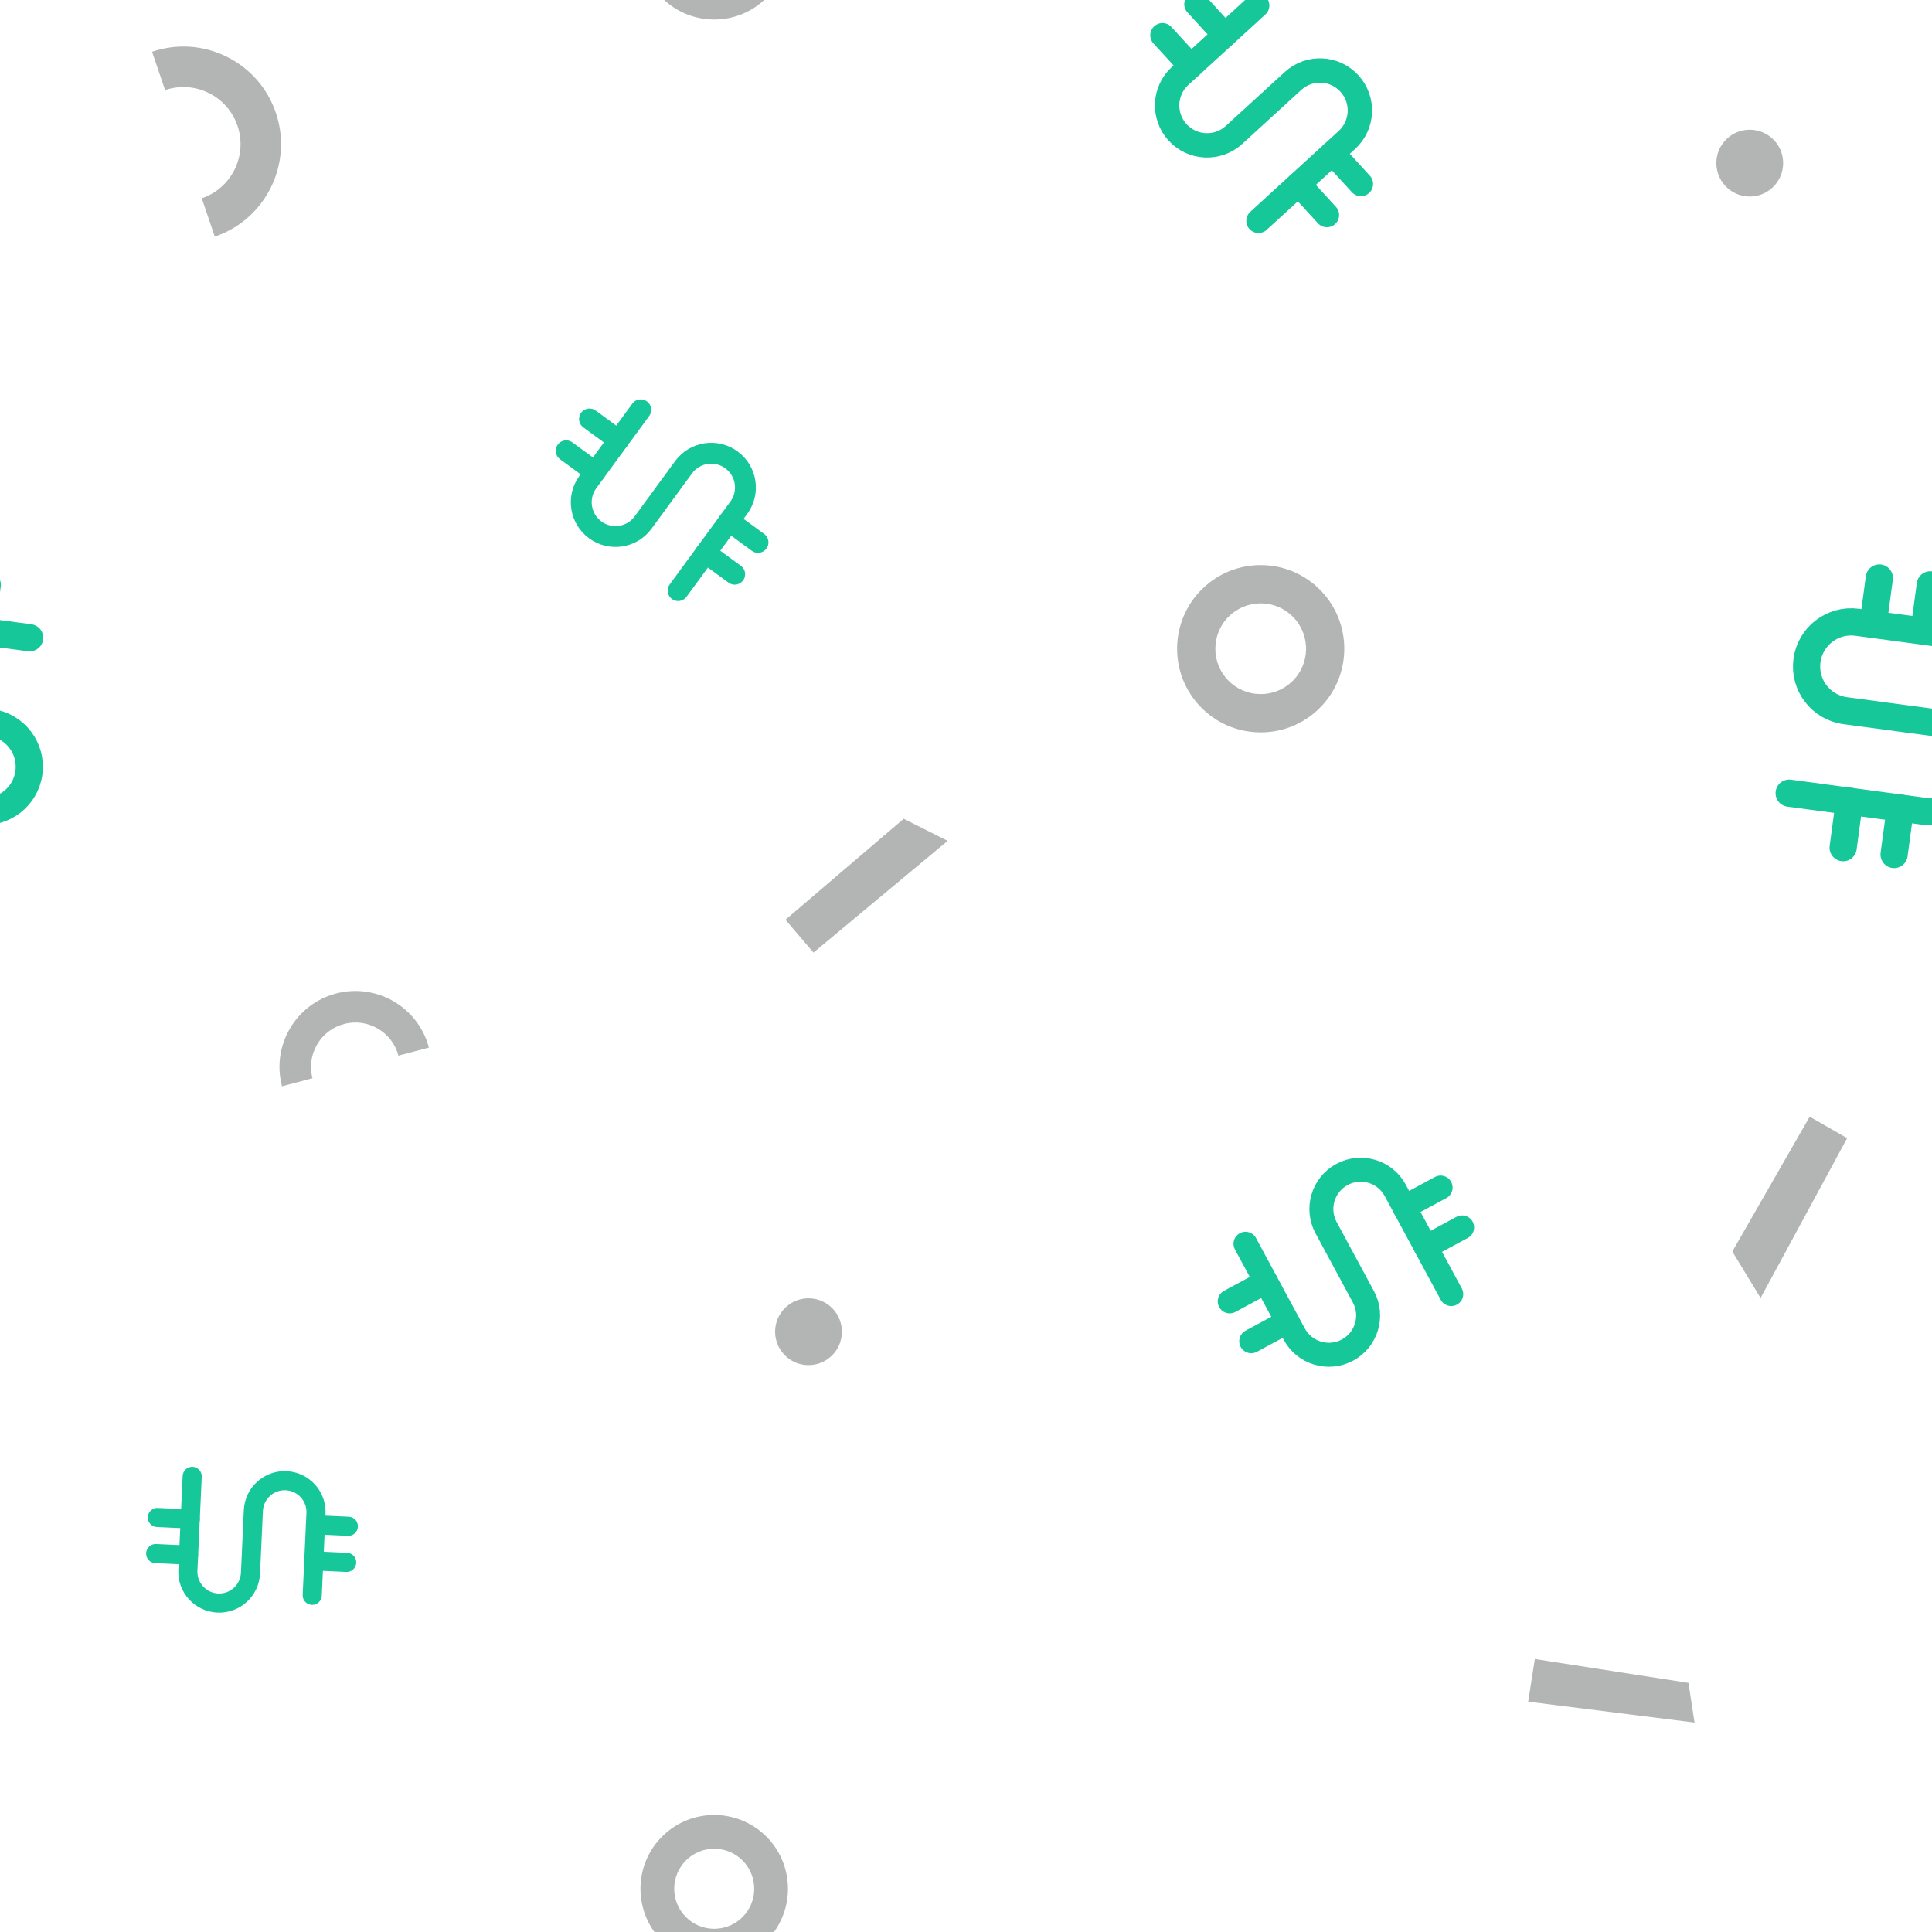 <?xml version="1.0" encoding="utf-8"?>
<svg xmlns="http://www.w3.org/2000/svg" xmlns:xlink="http://www.w3.org/1999/xlink" style="background: none; display: block; position: relative; shape-rendering: auto;" width="112" height="112" preserveAspectRatio="xMidYMid" viewBox="0 0 112 112"><g transform="scale(0.44)">


<defs><g id="id-0.5277730975464496"><!--Generator: Adobe Illustrator 21.0.0, SVG Export Plug-In . SVG Version: 6.00 Build 0)--><path style="fill: none; stroke: rgb(22, 199, 154); stroke-width: 8; stroke-linecap: round; stroke-linejoin: round; stroke-miterlimit: 10;" d=" M71.172,23.77H36.885c-7.243,0-13.115,5.872-13.115,13.115v0C23.77,44.128,29.642,50,36.885,50h26.23 c7.243,0,13.115,5.872,13.115,13.115v0c0,7.243-5.872,13.115-13.115,13.115H23.77" data-stroke="c1"></path><line style="fill: none; stroke: rgb(22, 199, 154); stroke-width: 8; stroke-linecap: round; stroke-linejoin: round; stroke-miterlimit: 10;" x1="41.631" y1="76.23" x2="41.631" y2="90" data-stroke="c1"></line><line style="fill: none; stroke: rgb(22, 199, 154); stroke-width: 8; stroke-linecap: round; stroke-linejoin: round; stroke-miterlimit: 10;" x1="41.631" y1="10" x2="41.631" y2="23.77" data-stroke="c1"></line><line style="fill: none; stroke: rgb(22, 199, 154); stroke-width: 8; stroke-linecap: round; stroke-linejoin: round; stroke-miterlimit: 10;" x1="56.746" y1="76.23" x2="56.746" y2="90" data-stroke="c1"></line><line style="fill: none; stroke: rgb(22, 199, 154); stroke-width: 8; stroke-linecap: round; stroke-linejoin: round; stroke-miterlimit: 10;" x1="56.746" y1="10" x2="56.746" y2="23.77" data-stroke="c1"></line></g></defs>

<!-- Generator: Adobe Illustrator 21.0.0, SVG Export Plug-In . SVG Version: 6.00 Build 0)  -->


















<g data-idx="0" data-dup="" dx="-128" dy="-128" style="transform-origin: -43.697px -33.235px; animation: 2s linear 0s infinite normal forwards running beat-b087d598-5f20-41e9-91aa-e51bf95fd2b2;"><g transform="translate(-128,-128)"><polygon fill="#B3B4B4" points="95.261,98.953 73.345,96.2 74.22,90.577 94.461,93.724 " data-fill="c2" style="fill: rgb(179, 180, 180);"></polygon></g></g><g data-idx="0" data-dup="" dx="128" dy="-128" style="transform-origin: 212.303px -33.235px; animation: 2s linear 0s infinite normal forwards running beat-b087d598-5f20-41e9-91aa-e51bf95fd2b2;"><g transform="translate(128,-128)"><polygon fill="#B3B4B4" points="95.261,98.953 73.345,96.2 74.22,90.577 94.461,93.724 " data-fill="c2" style="fill: rgb(179, 180, 180);"></polygon></g></g><g data-idx="1" data-dup="" dx="-128" dy="-128" style="transform-origin: -89.899px 85.472px; animation: 2s linear 0s infinite normal forwards running beat-b087d598-5f20-41e9-91aa-e51bf95fd2b2;"><g transform="translate(-128,-128)"><path fill="#B3B4B4" d="M38.105,224.49c-0.05,0-0.099,0-0.149-0.001c-2.943-0.039-5.694-1.221-7.748-3.33
	c-4.239-4.352-4.147-11.342,0.205-15.581c2.108-2.054,4.884-3.157,7.833-3.124c2.943,0.039,5.694,1.222,7.748,3.33
	c4.239,4.352,4.147,11.342-0.205,15.58C43.716,223.383,40.992,224.49,38.105,224.49z M38.098,207.494
	c-1.567,0-3.044,0.6-4.169,1.695c-2.361,2.3-2.411,6.092-0.111,8.453c1.114,1.144,2.607,1.785,4.204,1.806
	c1.609,0.014,3.106-0.581,4.25-1.695c2.361-2.3,2.411-6.092,0.112-8.453l0,0c-1.114-1.144-2.607-1.785-4.204-1.806
	C38.152,207.494,38.125,207.494,38.098,207.494z" data-fill="c2" style="fill: rgb(179, 180, 180);"></path></g></g><g data-idx="1" data-dup="" dx="128" dy="-128" style="transform-origin: 166.101px 85.472px; animation: 2s linear 0s infinite normal forwards running beat-b087d598-5f20-41e9-91aa-e51bf95fd2b2;"><g transform="translate(128,-128)"><path fill="#B3B4B4" d="M38.105,224.49c-0.05,0-0.099,0-0.149-0.001c-2.943-0.039-5.694-1.221-7.748-3.33
	c-4.239-4.352-4.147-11.342,0.205-15.581c2.108-2.054,4.884-3.157,7.833-3.124c2.943,0.039,5.694,1.222,7.748,3.33
	c4.239,4.352,4.147,11.342-0.205,15.58C43.716,223.383,40.992,224.49,38.105,224.49z M38.098,207.494
	c-1.567,0-3.044,0.6-4.169,1.695c-2.361,2.3-2.411,6.092-0.111,8.453c1.114,1.144,2.607,1.785,4.204,1.806
	c1.609,0.014,3.106-0.581,4.25-1.695c2.361-2.3,2.411-6.092,0.112-8.453l0,0c-1.114-1.144-2.607-1.785-4.204-1.806
	C38.152,207.494,38.125,207.494,38.098,207.494z" data-fill="c2" style="fill: rgb(179, 180, 180);"></path></g></g><g data-idx="2" data-dup="" dx="-128" dy="-128" style="transform-origin: 106.49px -80.499px; animation: 2s linear 0s infinite normal forwards running beat-b087d598-5f20-41e9-91aa-e51bf95fd2b2;"><g transform="translate(-128,-128)"><ellipse transform="matrix(0.725 -0.689 0.689 0.725 31.783 174.591)" fill="#B3B4B4" cx="234.5" cy="47.5" rx="4.4" ry="4.4" data-fill="c2" style="fill: rgb(179, 180, 180);"></ellipse></g></g><g data-idx="2" data-dup="" dx="128" dy="-128" style="transform-origin: 362.49px -80.499px; animation: 2s linear 0s infinite normal forwards running beat-b087d598-5f20-41e9-91aa-e51bf95fd2b2;"><g transform="translate(128,-128)"><ellipse transform="matrix(0.725 -0.689 0.689 0.725 31.783 174.591)" fill="#B3B4B4" cx="234.5" cy="47.5" rx="4.4" ry="4.4" data-fill="c2" style="fill: rgb(179, 180, 180);"></ellipse></g></g><g data-idx="3" data-dup="" dx="-128" dy="-128" style="transform-origin: 28.533px 18.653px; animation: 2s linear 0s infinite normal forwards running beat-b087d598-5f20-41e9-91aa-e51bf95fd2b2;"><g transform="translate(-128,-128)"><path fill="#B3B4B4" d="M156.299,159.176l-1.714-5.053c3.929-1.333,6.042-5.614,4.709-9.543c-0.645-1.903-1.994-3.442-3.796-4.331
	c-1.803-0.89-3.844-1.024-5.747-0.378l-1.714-5.053c3.254-1.103,6.741-0.874,9.822,0.646c3.08,1.52,5.385,4.149,6.488,7.402
	C166.625,149.582,163.015,156.898,156.299,159.176z" data-fill="c2" style="fill: rgb(179, 180, 180);"></path></g></g><g data-idx="3" data-dup="" dx="128" dy="-128" style="transform-origin: 284.533px 18.653px; animation: 2s linear 0s infinite normal forwards running beat-b087d598-5f20-41e9-91aa-e51bf95fd2b2;"><g transform="translate(128,-128)"><path fill="#B3B4B4" d="M156.299,159.176l-1.714-5.053c3.929-1.333,6.042-5.614,4.709-9.543c-0.645-1.903-1.994-3.442-3.796-4.331
	c-1.803-0.89-3.844-1.024-5.747-0.378l-1.714-5.053c3.254-1.103,6.741-0.874,9.822,0.646c3.08,1.52,5.385,4.149,6.488,7.402
	C166.625,149.582,163.015,156.898,156.299,159.176z" data-fill="c2" style="fill: rgb(179, 180, 180);"></path></g></g><g data-idx="4" data-dup="" dx="-128" dy="-128" style="transform-origin: -25.506px 21.495px; animation: 2s linear 0s infinite normal forwards running beat-b087d598-5f20-41e9-91aa-e51bf95fd2b2;"><g transform="translate(-128,-128)"><ellipse transform="matrix(0.725 -0.689 0.689 0.725 -74.784 111.724)" fill="#B3B4B4" cx="102.5" cy="149.5" rx="4.4" ry="4.4" data-fill="c2" style="fill: rgb(179, 180, 180);"></ellipse></g></g><g data-idx="4" data-dup="" dx="128" dy="-128" style="transform-origin: 230.494px 21.495px; animation: 2s linear 0s infinite normal forwards running beat-b087d598-5f20-41e9-91aa-e51bf95fd2b2;"><g transform="translate(128,-128)"><ellipse transform="matrix(0.725 -0.689 0.689 0.725 -74.784 111.724)" fill="#B3B4B4" cx="102.5" cy="149.5" rx="4.4" ry="4.4" data-fill="c2" style="fill: rgb(179, 180, 180);"></ellipse></g></g><g data-idx="5" data-dup="" dx="-128" dy="-128" style="transform-origin: 114.171px 116.691px; animation: 2s linear 0s infinite normal forwards running beat-b087d598-5f20-41e9-91aa-e51bf95fd2b2;"><g transform="translate(-128,-128)"><polygon fill="#B3B4B4" points="231.486,249.178 247.065,235.877 252.857,238.786 235.18,253.505 " data-fill="c2" style="fill: rgb(179, 180, 180);"></polygon></g></g><g data-idx="5" data-dup="" dx="128" dy="-128" style="transform-origin: 370.171px 116.691px; animation: 2s linear 0s infinite normal forwards running beat-b087d598-5f20-41e9-91aa-e51bf95fd2b2;"><g transform="translate(128,-128)"><polygon fill="#B3B4B4" points="231.486,249.178 247.065,235.877 252.857,238.786 235.18,253.505 " data-fill="c2" style="fill: rgb(179, 180, 180);"></polygon></g></g><g data-idx="6" data-dup="" dx="-128" dy="-128" style="transform-origin: -20.197px -96.931px; animation: 2s linear 0s infinite normal forwards running beat-b087d598-5f20-41e9-91aa-e51bf95fd2b2;"><g transform="translate(-128,-128)"><polygon fill="#B3B4B4" points="115.367,21.954 103.961,43.014 100.239,36.891 110.431,19.123 " data-fill="c2" style="fill: rgb(179, 180, 180);"></polygon></g></g><g data-idx="6" data-dup="" dx="128" dy="-128" style="transform-origin: 235.803px -96.931px; animation: 2s linear 0s infinite normal forwards running beat-b087d598-5f20-41e9-91aa-e51bf95fd2b2;"><g transform="translate(128,-128)"><polygon fill="#B3B4B4" points="115.367,21.954 103.961,43.014 100.239,36.891 110.431,19.123 " data-fill="c2" style="fill: rgb(179, 180, 180);"></polygon></g></g><g data-idx="7" data-dup="" dx="-128" dy="-128" style="transform-origin: 94.1px -7.15px; animation: 2s linear 0s infinite normal forwards running beat-b087d598-5f20-41e9-91aa-e51bf95fd2b2;"><g transform="translate(-128,-128)"><path fill="#B3B4B4" d="M222.104,130.57c-0.044,0-0.088,0-0.132-0.001c-2.596-0.034-5.024-1.077-6.835-2.937
	c-3.74-3.84-3.659-10.006,0.181-13.746c1.86-1.812,4.308-2.785,6.91-2.756c2.596,0.034,5.024,1.078,6.835,2.938
	c3.74,3.839,3.659,10.006-0.181,13.745C227.054,129.594,224.651,130.57,222.104,130.57z M222.099,115.576
	c-1.382,0-2.686,0.53-3.678,1.496c-2.083,2.029-2.127,5.374-0.098,7.458c0.983,1.009,2.3,1.575,3.708,1.594
	c1.42,0.013,2.74-0.512,3.749-1.495c2.083-2.029,2.127-5.374,0.098-7.457l0,0c-0.983-1.009-2.3-1.575-3.708-1.594
	C222.146,115.576,222.122,115.576,222.099,115.576z" data-fill="c2" style="fill: rgb(179, 180, 180);"></path></g></g><g data-idx="7" data-dup="" dx="128" dy="-128" style="transform-origin: 350.1px -7.15px; animation: 2s linear 0s infinite normal forwards running beat-b087d598-5f20-41e9-91aa-e51bf95fd2b2;"><g transform="translate(128,-128)"><path fill="#B3B4B4" d="M222.104,130.57c-0.044,0-0.088,0-0.132-0.001c-2.596-0.034-5.024-1.077-6.835-2.937
	c-3.74-3.84-3.659-10.006,0.181-13.746c1.86-1.812,4.308-2.785,6.91-2.756c2.596,0.034,5.024,1.078,6.835,2.938
	c3.74,3.839,3.659,10.006-0.181,13.745C227.054,129.594,224.651,130.57,222.104,130.57z M222.099,115.576
	c-1.382,0-2.686,0.53-3.678,1.496c-2.083,2.029-2.127,5.374-0.098,7.458c0.983,1.009,2.3,1.575,3.708,1.594
	c1.42,0.013,2.74-0.512,3.749-1.495c2.083-2.029,2.127-5.374,0.098-7.457l0,0c-0.983-1.009-2.3-1.575-3.708-1.594
	C222.146,115.576,222.122,115.576,222.099,115.576z" data-fill="c2" style="fill: rgb(179, 180, 180);"></path></g></g><g data-idx="8" data-dup="" dx="-128" dy="-128" style="transform-origin: 46.665px -119.158px; animation: 2s linear 0s infinite normal forwards running beat-b087d598-5f20-41e9-91aa-e51bf95fd2b2;"><g transform="translate(-128,-128)"><path fill="#B3B4B4" d="M184.509,10.022l-4.015,1.058c-0.822-3.122-4.032-4.993-7.154-4.17c-1.512,0.398-2.779,1.362-3.567,2.713
	c-0.788,1.352-1.003,2.929-0.603,4.44l-4.015,1.058c-0.681-2.585-0.315-5.28,1.031-7.589c1.346-2.309,3.511-3.956,6.096-4.637
	C177.619,1.489,183.103,4.687,184.509,10.022z" data-fill="c2" style="fill: rgb(179, 180, 180);"></path></g></g><g data-idx="8" data-dup="" dx="128" dy="-128" style="transform-origin: 302.665px -119.158px; animation: 2s linear 0s infinite normal forwards running beat-b087d598-5f20-41e9-91aa-e51bf95fd2b2;"><g transform="translate(128,-128)"><path fill="#B3B4B4" d="M184.509,10.022l-4.015,1.058c-0.822-3.122-4.032-4.993-7.154-4.17c-1.512,0.398-2.779,1.362-3.567,2.713
	c-0.788,1.352-1.003,2.929-0.603,4.44l-4.015,1.058c-0.681-2.585-0.315-5.28,1.031-7.589c1.346-2.309,3.511-3.956,6.096-4.637
	C177.619,1.489,183.103,4.687,184.509,10.022z" data-fill="c2" style="fill: rgb(179, 180, 180);"></path></g></g><g data-idx="9" data-dup="" dx="-128" dy="-128" style="transform-origin: -6.924px 94.399px; animation: 2s linear 0s infinite normal forwards running beat-b087d598-5f20-41e9-91aa-e51bf95fd2b2;"><g transform="translate(-128,-128)"><g transform="matrix(0.991 0.133 -0.133 0.991 30.542 -14.083) translate(121.067,222.398) scale(0.679)"><g data-icon="" transform="scale(0.66)">  <use xlink:href="#id-0.5277730975464496" x="-50" y="-50"></use>
</g></g></g></g><g data-idx="9" data-dup="" dx="128" dy="-128" style="transform-origin: 249.076px 94.399px; animation: 2s linear 0s infinite normal forwards running beat-b087d598-5f20-41e9-91aa-e51bf95fd2b2;"><g transform="translate(128,-128)"><g transform="matrix(0.991 0.133 -0.133 0.991 30.542 -14.083) translate(121.067,222.398) scale(0.679)"><g data-icon="" transform="scale(0.66)">  <use xlink:href="#id-0.5277730975464496" x="-50" y="-50"></use>
</g></g></g></g><g data-idx="10" data-dup="" dx="-128" dy="-128" style="transform-origin: 33.257px -52.826px; animation: 2s linear 0s infinite normal forwards running beat-b087d598-5f20-41e9-91aa-e51bf95fd2b2;"><g transform="translate(-128,-128)"><g transform="matrix(-0.046 0.999 -0.999 -0.046 243.707 -82.505) translate(161.268,75.171) scale(0.477)"><g data-icon="" transform="scale(0.66)">  <use xlink:href="#id-0.5277730975464496" x="-50" y="-50"></use>
</g></g></g></g><g data-idx="10" data-dup="" dx="128" dy="-128" style="transform-origin: 289.257px -52.826px; animation: 2s linear 0s infinite normal forwards running beat-b087d598-5f20-41e9-91aa-e51bf95fd2b2;"><g transform="translate(128,-128)"><g transform="matrix(-0.046 0.999 -0.999 -0.046 243.707 -82.505) translate(161.268,75.171) scale(0.477)"><g data-icon="" transform="scale(0.66)">  <use xlink:href="#id-0.5277730975464496" x="-50" y="-50"></use>
</g></g></g></g><g data-idx="11" data-dup="" dx="-128" dy="-128" style="transform-origin: 87.308px 65.082px; animation: 2s linear 0s infinite normal forwards running beat-b087d598-5f20-41e9-91aa-e51bf95fd2b2;"><g transform="translate(-128,-128)"><g transform="matrix(0.591 -0.807 0.807 0.591 -67.658 252.831) translate(215.293,193.082) scale(0.521)"><g data-icon="" transform="scale(0.66)">  <use xlink:href="#id-0.5277730975464496" x="-50" y="-50"></use>
</g></g></g></g><g data-idx="11" data-dup="" dx="128" dy="-128" style="transform-origin: 343.308px 65.082px; animation: 2s linear 0s infinite normal forwards running beat-b087d598-5f20-41e9-91aa-e51bf95fd2b2;"><g transform="translate(128,-128)"><g transform="matrix(0.591 -0.807 0.807 0.591 -67.658 252.831) translate(215.293,193.082) scale(0.521)"><g data-icon="" transform="scale(0.66)">  <use xlink:href="#id-0.5277730975464496" x="-50" y="-50"></use>
</g></g></g></g><g data-idx="12" data-dup="" dx="-128" dy="-128" style="transform-origin: -78.815px -89.696px; animation: 2s linear 0s infinite normal forwards running beat-b087d598-5f20-41e9-91aa-e51bf95fd2b2;"><g transform="translate(-128,-128)"><g transform="matrix(-0.475 -0.88 0.88 -0.475 38.828 99.785) translate(49.185,38.308) scale(0.598)"><g data-icon="" transform="scale(0.66)">  <use xlink:href="#id-0.5277730975464496" x="-50" y="-50"></use>
</g></g></g></g><g data-idx="12" data-dup="" dx="128" dy="-128" style="transform-origin: 177.185px -89.696px; animation: 2s linear 0s infinite normal forwards running beat-b087d598-5f20-41e9-91aa-e51bf95fd2b2;"><g transform="translate(128,-128)"><g transform="matrix(-0.475 -0.88 0.88 -0.475 38.828 99.785) translate(49.185,38.308) scale(0.598)"><g data-icon="" transform="scale(0.66)">  <use xlink:href="#id-0.5277730975464496" x="-50" y="-50"></use>
</g></g></g></g><g data-idx="13" data-dup="" dx="-128" dy="-128" style="transform-origin: -89.567px 14.247px; animation: 2s linear 0s infinite normal forwards running beat-b087d598-5f20-41e9-91aa-e51bf95fd2b2;"><g transform="translate(-128,-128)"><g transform="matrix(0.738 -0.675 0.675 0.738 -85.907 63.188) translate(38.434,142.243) scale(0.608)"><g data-icon="" transform="scale(0.66)">  <use xlink:href="#id-0.5277730975464496" x="-50" y="-50"></use>
</g></g></g></g><g data-idx="13" data-dup="" dx="128" dy="-128" style="transform-origin: 166.433px 14.247px; animation: 2s linear 0s infinite normal forwards running beat-b087d598-5f20-41e9-91aa-e51bf95fd2b2;"><g transform="translate(128,-128)"><g transform="matrix(0.738 -0.675 0.675 0.738 -85.907 63.188) translate(38.434,142.243) scale(0.608)"><g data-icon="" transform="scale(0.66)">  <use xlink:href="#id-0.5277730975464496" x="-50" y="-50"></use>
</g></g></g></g><g data-idx="0" data-dup="" dx="-128" dy="128" style="transform-origin: -43.697px 222.765px; animation: 2s linear 0s infinite normal forwards running beat-b087d598-5f20-41e9-91aa-e51bf95fd2b2;"><g transform="translate(-128,128)"><polygon fill="#B3B4B4" points="95.261,98.953 73.345,96.2 74.22,90.577 94.461,93.724 " data-fill="c2" style="fill: rgb(179, 180, 180);"></polygon></g></g><g data-idx="0" data-dup="" dx="128" dy="128" style="transform-origin: 212.303px 222.765px; animation: 2s linear 0s infinite normal forwards running beat-b087d598-5f20-41e9-91aa-e51bf95fd2b2;"><g transform="translate(128,128)"><polygon fill="#B3B4B4" points="95.261,98.953 73.345,96.2 74.22,90.577 94.461,93.724 " data-fill="c2" style="fill: rgb(179, 180, 180);"></polygon></g></g><g data-idx="1" data-dup="" dx="-128" dy="128" style="transform-origin: -89.899px 341.472px; animation: 2s linear 0s infinite normal forwards running beat-b087d598-5f20-41e9-91aa-e51bf95fd2b2;"><g transform="translate(-128,128)"><path fill="#B3B4B4" d="M38.105,224.49c-0.05,0-0.099,0-0.149-0.001c-2.943-0.039-5.694-1.221-7.748-3.33
	c-4.239-4.352-4.147-11.342,0.205-15.581c2.108-2.054,4.884-3.157,7.833-3.124c2.943,0.039,5.694,1.222,7.748,3.33
	c4.239,4.352,4.147,11.342-0.205,15.58C43.716,223.383,40.992,224.49,38.105,224.49z M38.098,207.494
	c-1.567,0-3.044,0.6-4.169,1.695c-2.361,2.3-2.411,6.092-0.111,8.453c1.114,1.144,2.607,1.785,4.204,1.806
	c1.609,0.014,3.106-0.581,4.25-1.695c2.361-2.3,2.411-6.092,0.112-8.453l0,0c-1.114-1.144-2.607-1.785-4.204-1.806
	C38.152,207.494,38.125,207.494,38.098,207.494z" data-fill="c2" style="fill: rgb(179, 180, 180);"></path></g></g><g data-idx="1" data-dup="" dx="128" dy="128" style="transform-origin: 166.101px 341.472px; animation: 2s linear 0s infinite normal forwards running beat-b087d598-5f20-41e9-91aa-e51bf95fd2b2;"><g transform="translate(128,128)"><path fill="#B3B4B4" d="M38.105,224.49c-0.05,0-0.099,0-0.149-0.001c-2.943-0.039-5.694-1.221-7.748-3.33
	c-4.239-4.352-4.147-11.342,0.205-15.581c2.108-2.054,4.884-3.157,7.833-3.124c2.943,0.039,5.694,1.222,7.748,3.33
	c4.239,4.352,4.147,11.342-0.205,15.58C43.716,223.383,40.992,224.49,38.105,224.49z M38.098,207.494
	c-1.567,0-3.044,0.6-4.169,1.695c-2.361,2.3-2.411,6.092-0.111,8.453c1.114,1.144,2.607,1.785,4.204,1.806
	c1.609,0.014,3.106-0.581,4.25-1.695c2.361-2.3,2.411-6.092,0.112-8.453l0,0c-1.114-1.144-2.607-1.785-4.204-1.806
	C38.152,207.494,38.125,207.494,38.098,207.494z" data-fill="c2" style="fill: rgb(179, 180, 180);"></path></g></g><g data-idx="2" data-dup="" dx="-128" dy="128" style="transform-origin: 106.49px 175.501px; animation: 2s linear 0s infinite normal forwards running beat-b087d598-5f20-41e9-91aa-e51bf95fd2b2;"><g transform="translate(-128,128)"><ellipse transform="matrix(0.725 -0.689 0.689 0.725 31.783 174.591)" fill="#B3B4B4" cx="234.5" cy="47.5" rx="4.4" ry="4.4" data-fill="c2" style="fill: rgb(179, 180, 180);"></ellipse></g></g><g data-idx="2" data-dup="" dx="128" dy="128" style="transform-origin: 362.49px 175.501px; animation: 2s linear 0s infinite normal forwards running beat-b087d598-5f20-41e9-91aa-e51bf95fd2b2;"><g transform="translate(128,128)"><ellipse transform="matrix(0.725 -0.689 0.689 0.725 31.783 174.591)" fill="#B3B4B4" cx="234.5" cy="47.5" rx="4.4" ry="4.4" data-fill="c2" style="fill: rgb(179, 180, 180);"></ellipse></g></g><g data-idx="3" data-dup="" dx="-128" dy="128" style="transform-origin: 28.533px 274.653px; animation: 2s linear 0s infinite normal forwards running beat-b087d598-5f20-41e9-91aa-e51bf95fd2b2;"><g transform="translate(-128,128)"><path fill="#B3B4B4" d="M156.299,159.176l-1.714-5.053c3.929-1.333,6.042-5.614,4.709-9.543c-0.645-1.903-1.994-3.442-3.796-4.331
	c-1.803-0.89-3.844-1.024-5.747-0.378l-1.714-5.053c3.254-1.103,6.741-0.874,9.822,0.646c3.08,1.52,5.385,4.149,6.488,7.402
	C166.625,149.582,163.015,156.898,156.299,159.176z" data-fill="c2" style="fill: rgb(179, 180, 180);"></path></g></g><g data-idx="3" data-dup="" dx="128" dy="128" style="transform-origin: 284.533px 274.653px; animation: 2s linear 0s infinite normal forwards running beat-b087d598-5f20-41e9-91aa-e51bf95fd2b2;"><g transform="translate(128,128)"><path fill="#B3B4B4" d="M156.299,159.176l-1.714-5.053c3.929-1.333,6.042-5.614,4.709-9.543c-0.645-1.903-1.994-3.442-3.796-4.331
	c-1.803-0.89-3.844-1.024-5.747-0.378l-1.714-5.053c3.254-1.103,6.741-0.874,9.822,0.646c3.08,1.52,5.385,4.149,6.488,7.402
	C166.625,149.582,163.015,156.898,156.299,159.176z" data-fill="c2" style="fill: rgb(179, 180, 180);"></path></g></g><g data-idx="4" data-dup="" dx="-128" dy="128" style="transform-origin: -25.506px 277.495px; animation: 2s linear 0s infinite normal forwards running beat-b087d598-5f20-41e9-91aa-e51bf95fd2b2;"><g transform="translate(-128,128)"><ellipse transform="matrix(0.725 -0.689 0.689 0.725 -74.784 111.724)" fill="#B3B4B4" cx="102.5" cy="149.5" rx="4.4" ry="4.4" data-fill="c2" style="fill: rgb(179, 180, 180);"></ellipse></g></g><g data-idx="4" data-dup="" dx="128" dy="128" style="transform-origin: 230.494px 277.495px; animation: 2s linear 0s infinite normal forwards running beat-b087d598-5f20-41e9-91aa-e51bf95fd2b2;"><g transform="translate(128,128)"><ellipse transform="matrix(0.725 -0.689 0.689 0.725 -74.784 111.724)" fill="#B3B4B4" cx="102.5" cy="149.5" rx="4.4" ry="4.4" data-fill="c2" style="fill: rgb(179, 180, 180);"></ellipse></g></g><g data-idx="5" data-dup="" dx="-128" dy="128" style="transform-origin: 114.171px 372.691px; animation: 2s linear 0s infinite normal forwards running beat-b087d598-5f20-41e9-91aa-e51bf95fd2b2;"><g transform="translate(-128,128)"><polygon fill="#B3B4B4" points="231.486,249.178 247.065,235.877 252.857,238.786 235.18,253.505 " data-fill="c2" style="fill: rgb(179, 180, 180);"></polygon></g></g><g data-idx="5" data-dup="" dx="128" dy="128" style="transform-origin: 370.171px 372.691px; animation: 2s linear 0s infinite normal forwards running beat-b087d598-5f20-41e9-91aa-e51bf95fd2b2;"><g transform="translate(128,128)"><polygon fill="#B3B4B4" points="231.486,249.178 247.065,235.877 252.857,238.786 235.18,253.505 " data-fill="c2" style="fill: rgb(179, 180, 180);"></polygon></g></g><g data-idx="6" data-dup="" dx="-128" dy="128" style="transform-origin: -20.197px 159.069px; animation: 2s linear 0s infinite normal forwards running beat-b087d598-5f20-41e9-91aa-e51bf95fd2b2;"><g transform="translate(-128,128)"><polygon fill="#B3B4B4" points="115.367,21.954 103.961,43.014 100.239,36.891 110.431,19.123 " data-fill="c2" style="fill: rgb(179, 180, 180);"></polygon></g></g><g data-idx="6" data-dup="" dx="128" dy="128" style="transform-origin: 235.803px 159.069px; animation: 2s linear 0s infinite normal forwards running beat-b087d598-5f20-41e9-91aa-e51bf95fd2b2;"><g transform="translate(128,128)"><polygon fill="#B3B4B4" points="115.367,21.954 103.961,43.014 100.239,36.891 110.431,19.123 " data-fill="c2" style="fill: rgb(179, 180, 180);"></polygon></g></g><g data-idx="7" data-dup="" dx="-128" dy="128" style="transform-origin: 94.1px 248.85px; animation: 2s linear 0s infinite normal forwards running beat-b087d598-5f20-41e9-91aa-e51bf95fd2b2;"><g transform="translate(-128,128)"><path fill="#B3B4B4" d="M222.104,130.57c-0.044,0-0.088,0-0.132-0.001c-2.596-0.034-5.024-1.077-6.835-2.937
	c-3.74-3.84-3.659-10.006,0.181-13.746c1.86-1.812,4.308-2.785,6.91-2.756c2.596,0.034,5.024,1.078,6.835,2.938
	c3.74,3.839,3.659,10.006-0.181,13.745C227.054,129.594,224.651,130.57,222.104,130.57z M222.099,115.576
	c-1.382,0-2.686,0.53-3.678,1.496c-2.083,2.029-2.127,5.374-0.098,7.458c0.983,1.009,2.3,1.575,3.708,1.594
	c1.42,0.013,2.74-0.512,3.749-1.495c2.083-2.029,2.127-5.374,0.098-7.457l0,0c-0.983-1.009-2.3-1.575-3.708-1.594
	C222.146,115.576,222.122,115.576,222.099,115.576z" data-fill="c2" style="fill: rgb(179, 180, 180);"></path></g></g><g data-idx="7" data-dup="" dx="128" dy="128" style="transform-origin: 350.1px 248.85px; animation: 2s linear 0s infinite normal forwards running beat-b087d598-5f20-41e9-91aa-e51bf95fd2b2;"><g transform="translate(128,128)"><path fill="#B3B4B4" d="M222.104,130.57c-0.044,0-0.088,0-0.132-0.001c-2.596-0.034-5.024-1.077-6.835-2.937
	c-3.74-3.84-3.659-10.006,0.181-13.746c1.86-1.812,4.308-2.785,6.91-2.756c2.596,0.034,5.024,1.078,6.835,2.938
	c3.74,3.839,3.659,10.006-0.181,13.745C227.054,129.594,224.651,130.57,222.104,130.57z M222.099,115.576
	c-1.382,0-2.686,0.53-3.678,1.496c-2.083,2.029-2.127,5.374-0.098,7.458c0.983,1.009,2.3,1.575,3.708,1.594
	c1.42,0.013,2.74-0.512,3.749-1.495c2.083-2.029,2.127-5.374,0.098-7.457l0,0c-0.983-1.009-2.3-1.575-3.708-1.594
	C222.146,115.576,222.122,115.576,222.099,115.576z" data-fill="c2" style="fill: rgb(179, 180, 180);"></path></g></g><g data-idx="8" data-dup="" dx="-128" dy="128" style="transform-origin: 46.665px 136.842px; animation: 2s linear 0s infinite normal forwards running beat-b087d598-5f20-41e9-91aa-e51bf95fd2b2;"><g transform="translate(-128,128)"><path fill="#B3B4B4" d="M184.509,10.022l-4.015,1.058c-0.822-3.122-4.032-4.993-7.154-4.17c-1.512,0.398-2.779,1.362-3.567,2.713
	c-0.788,1.352-1.003,2.929-0.603,4.44l-4.015,1.058c-0.681-2.585-0.315-5.28,1.031-7.589c1.346-2.309,3.511-3.956,6.096-4.637
	C177.619,1.489,183.103,4.687,184.509,10.022z" data-fill="c2" style="fill: rgb(179, 180, 180);"></path></g></g><g data-idx="8" data-dup="" dx="128" dy="128" style="transform-origin: 302.665px 136.842px; animation: 2s linear 0s infinite normal forwards running beat-b087d598-5f20-41e9-91aa-e51bf95fd2b2;"><g transform="translate(128,128)"><path fill="#B3B4B4" d="M184.509,10.022l-4.015,1.058c-0.822-3.122-4.032-4.993-7.154-4.17c-1.512,0.398-2.779,1.362-3.567,2.713
	c-0.788,1.352-1.003,2.929-0.603,4.44l-4.015,1.058c-0.681-2.585-0.315-5.28,1.031-7.589c1.346-2.309,3.511-3.956,6.096-4.637
	C177.619,1.489,183.103,4.687,184.509,10.022z" data-fill="c2" style="fill: rgb(179, 180, 180);"></path></g></g><g data-idx="9" data-dup="" dx="-128" dy="128" style="transform-origin: -6.924px 350.399px; animation: 2s linear 0s infinite normal forwards running beat-b087d598-5f20-41e9-91aa-e51bf95fd2b2;"><g transform="translate(-128,128)"><g transform="matrix(0.991 0.133 -0.133 0.991 30.542 -14.083) translate(121.067,222.398) scale(0.679)"><g data-icon="" transform="scale(0.66)">  <use xlink:href="#id-0.5277730975464496" x="-50" y="-50"></use>
</g></g></g></g><g data-idx="9" data-dup="" dx="128" dy="128" style="transform-origin: 249.076px 350.399px; animation: 2s linear 0s infinite normal forwards running beat-b087d598-5f20-41e9-91aa-e51bf95fd2b2;"><g transform="translate(128,128)"><g transform="matrix(0.991 0.133 -0.133 0.991 30.542 -14.083) translate(121.067,222.398) scale(0.679)"><g data-icon="" transform="scale(0.66)">  <use xlink:href="#id-0.5277730975464496" x="-50" y="-50"></use>
</g></g></g></g><g data-idx="10" data-dup="" dx="-128" dy="128" style="transform-origin: 33.257px 203.174px; animation: 2s linear 0s infinite normal forwards running beat-b087d598-5f20-41e9-91aa-e51bf95fd2b2;"><g transform="translate(-128,128)"><g transform="matrix(-0.046 0.999 -0.999 -0.046 243.707 -82.505) translate(161.268,75.171) scale(0.477)"><g data-icon="" transform="scale(0.66)">  <use xlink:href="#id-0.5277730975464496" x="-50" y="-50"></use>
</g></g></g></g><g data-idx="10" data-dup="" dx="128" dy="128" style="transform-origin: 289.257px 203.174px; animation: 2s linear 0s infinite normal forwards running beat-b087d598-5f20-41e9-91aa-e51bf95fd2b2;"><g transform="translate(128,128)"><g transform="matrix(-0.046 0.999 -0.999 -0.046 243.707 -82.505) translate(161.268,75.171) scale(0.477)"><g data-icon="" transform="scale(0.66)">  <use xlink:href="#id-0.5277730975464496" x="-50" y="-50"></use>
</g></g></g></g><g data-idx="11" data-dup="" dx="-128" dy="128" style="transform-origin: 87.308px 321.082px; animation: 2s linear 0s infinite normal forwards running beat-b087d598-5f20-41e9-91aa-e51bf95fd2b2;"><g transform="translate(-128,128)"><g transform="matrix(0.591 -0.807 0.807 0.591 -67.658 252.831) translate(215.293,193.082) scale(0.521)"><g data-icon="" transform="scale(0.66)">  <use xlink:href="#id-0.5277730975464496" x="-50" y="-50"></use>
</g></g></g></g><g data-idx="11" data-dup="" dx="128" dy="128" style="transform-origin: 343.308px 321.082px; animation: 2s linear 0s infinite normal forwards running beat-b087d598-5f20-41e9-91aa-e51bf95fd2b2;"><g transform="translate(128,128)"><g transform="matrix(0.591 -0.807 0.807 0.591 -67.658 252.831) translate(215.293,193.082) scale(0.521)"><g data-icon="" transform="scale(0.66)">  <use xlink:href="#id-0.5277730975464496" x="-50" y="-50"></use>
</g></g></g></g><g data-idx="12" data-dup="" dx="-128" dy="128" style="transform-origin: -78.815px 166.304px; animation: 2s linear 0s infinite normal forwards running beat-b087d598-5f20-41e9-91aa-e51bf95fd2b2;"><g transform="translate(-128,128)"><g transform="matrix(-0.475 -0.88 0.88 -0.475 38.828 99.785) translate(49.185,38.308) scale(0.598)"><g data-icon="" transform="scale(0.66)">  <use xlink:href="#id-0.5277730975464496" x="-50" y="-50"></use>
</g></g></g></g><g data-idx="12" data-dup="" dx="128" dy="128" style="transform-origin: 177.185px 166.304px; animation: 2s linear 0s infinite normal forwards running beat-b087d598-5f20-41e9-91aa-e51bf95fd2b2;"><g transform="translate(128,128)"><g transform="matrix(-0.475 -0.88 0.88 -0.475 38.828 99.785) translate(49.185,38.308) scale(0.598)"><g data-icon="" transform="scale(0.66)">  <use xlink:href="#id-0.5277730975464496" x="-50" y="-50"></use>
</g></g></g></g><g data-idx="13" data-dup="" dx="-128" dy="128" style="transform-origin: -89.567px 270.247px; animation: 2s linear 0s infinite normal forwards running beat-b087d598-5f20-41e9-91aa-e51bf95fd2b2;"><g transform="translate(-128,128)"><g transform="matrix(0.738 -0.675 0.675 0.738 -85.907 63.188) translate(38.434,142.243) scale(0.608)"><g data-icon="" transform="scale(0.66)">  <use xlink:href="#id-0.5277730975464496" x="-50" y="-50"></use>
</g></g></g></g><g data-idx="13" data-dup="" dx="128" dy="128" style="transform-origin: 166.433px 270.247px; animation: 2s linear 0s infinite normal forwards running beat-b087d598-5f20-41e9-91aa-e51bf95fd2b2;"><g transform="translate(128,128)"><g transform="matrix(0.738 -0.675 0.675 0.738 -85.907 63.188) translate(38.434,142.243) scale(0.608)"><g data-icon="" transform="scale(0.66)">  <use xlink:href="#id-0.5277730975464496" x="-50" y="-50"></use>
</g></g></g></g></g><style id="beat-b087d598-5f20-41e9-91aa-e51bf95fd2b2" data-anikit="">@keyframes beat-b087d598-5f20-41e9-91aa-e51bf95fd2b2
{
  0% {
    animation-timing-function: cubic-bezier(0.103,0.248,0.137,0.849);
    transform: scale(1);
  }
  34% {
    animation-timing-function: cubic-bezier(0.712,0.209,0.816,0.688);
    transform: scale(1.2);
  }
  68% {
    animation-timing-function: cubic-bezier(0.147,0.289,0.294,0.883);
    transform: scale(1.027);
  }
  84% {
    animation-timing-function: cubic-bezier(0.818,0.219,0.867,0.689);
    transform: scale(1.093);
  }
  100% {
    transform: scale(1);
  }
}</style></svg>